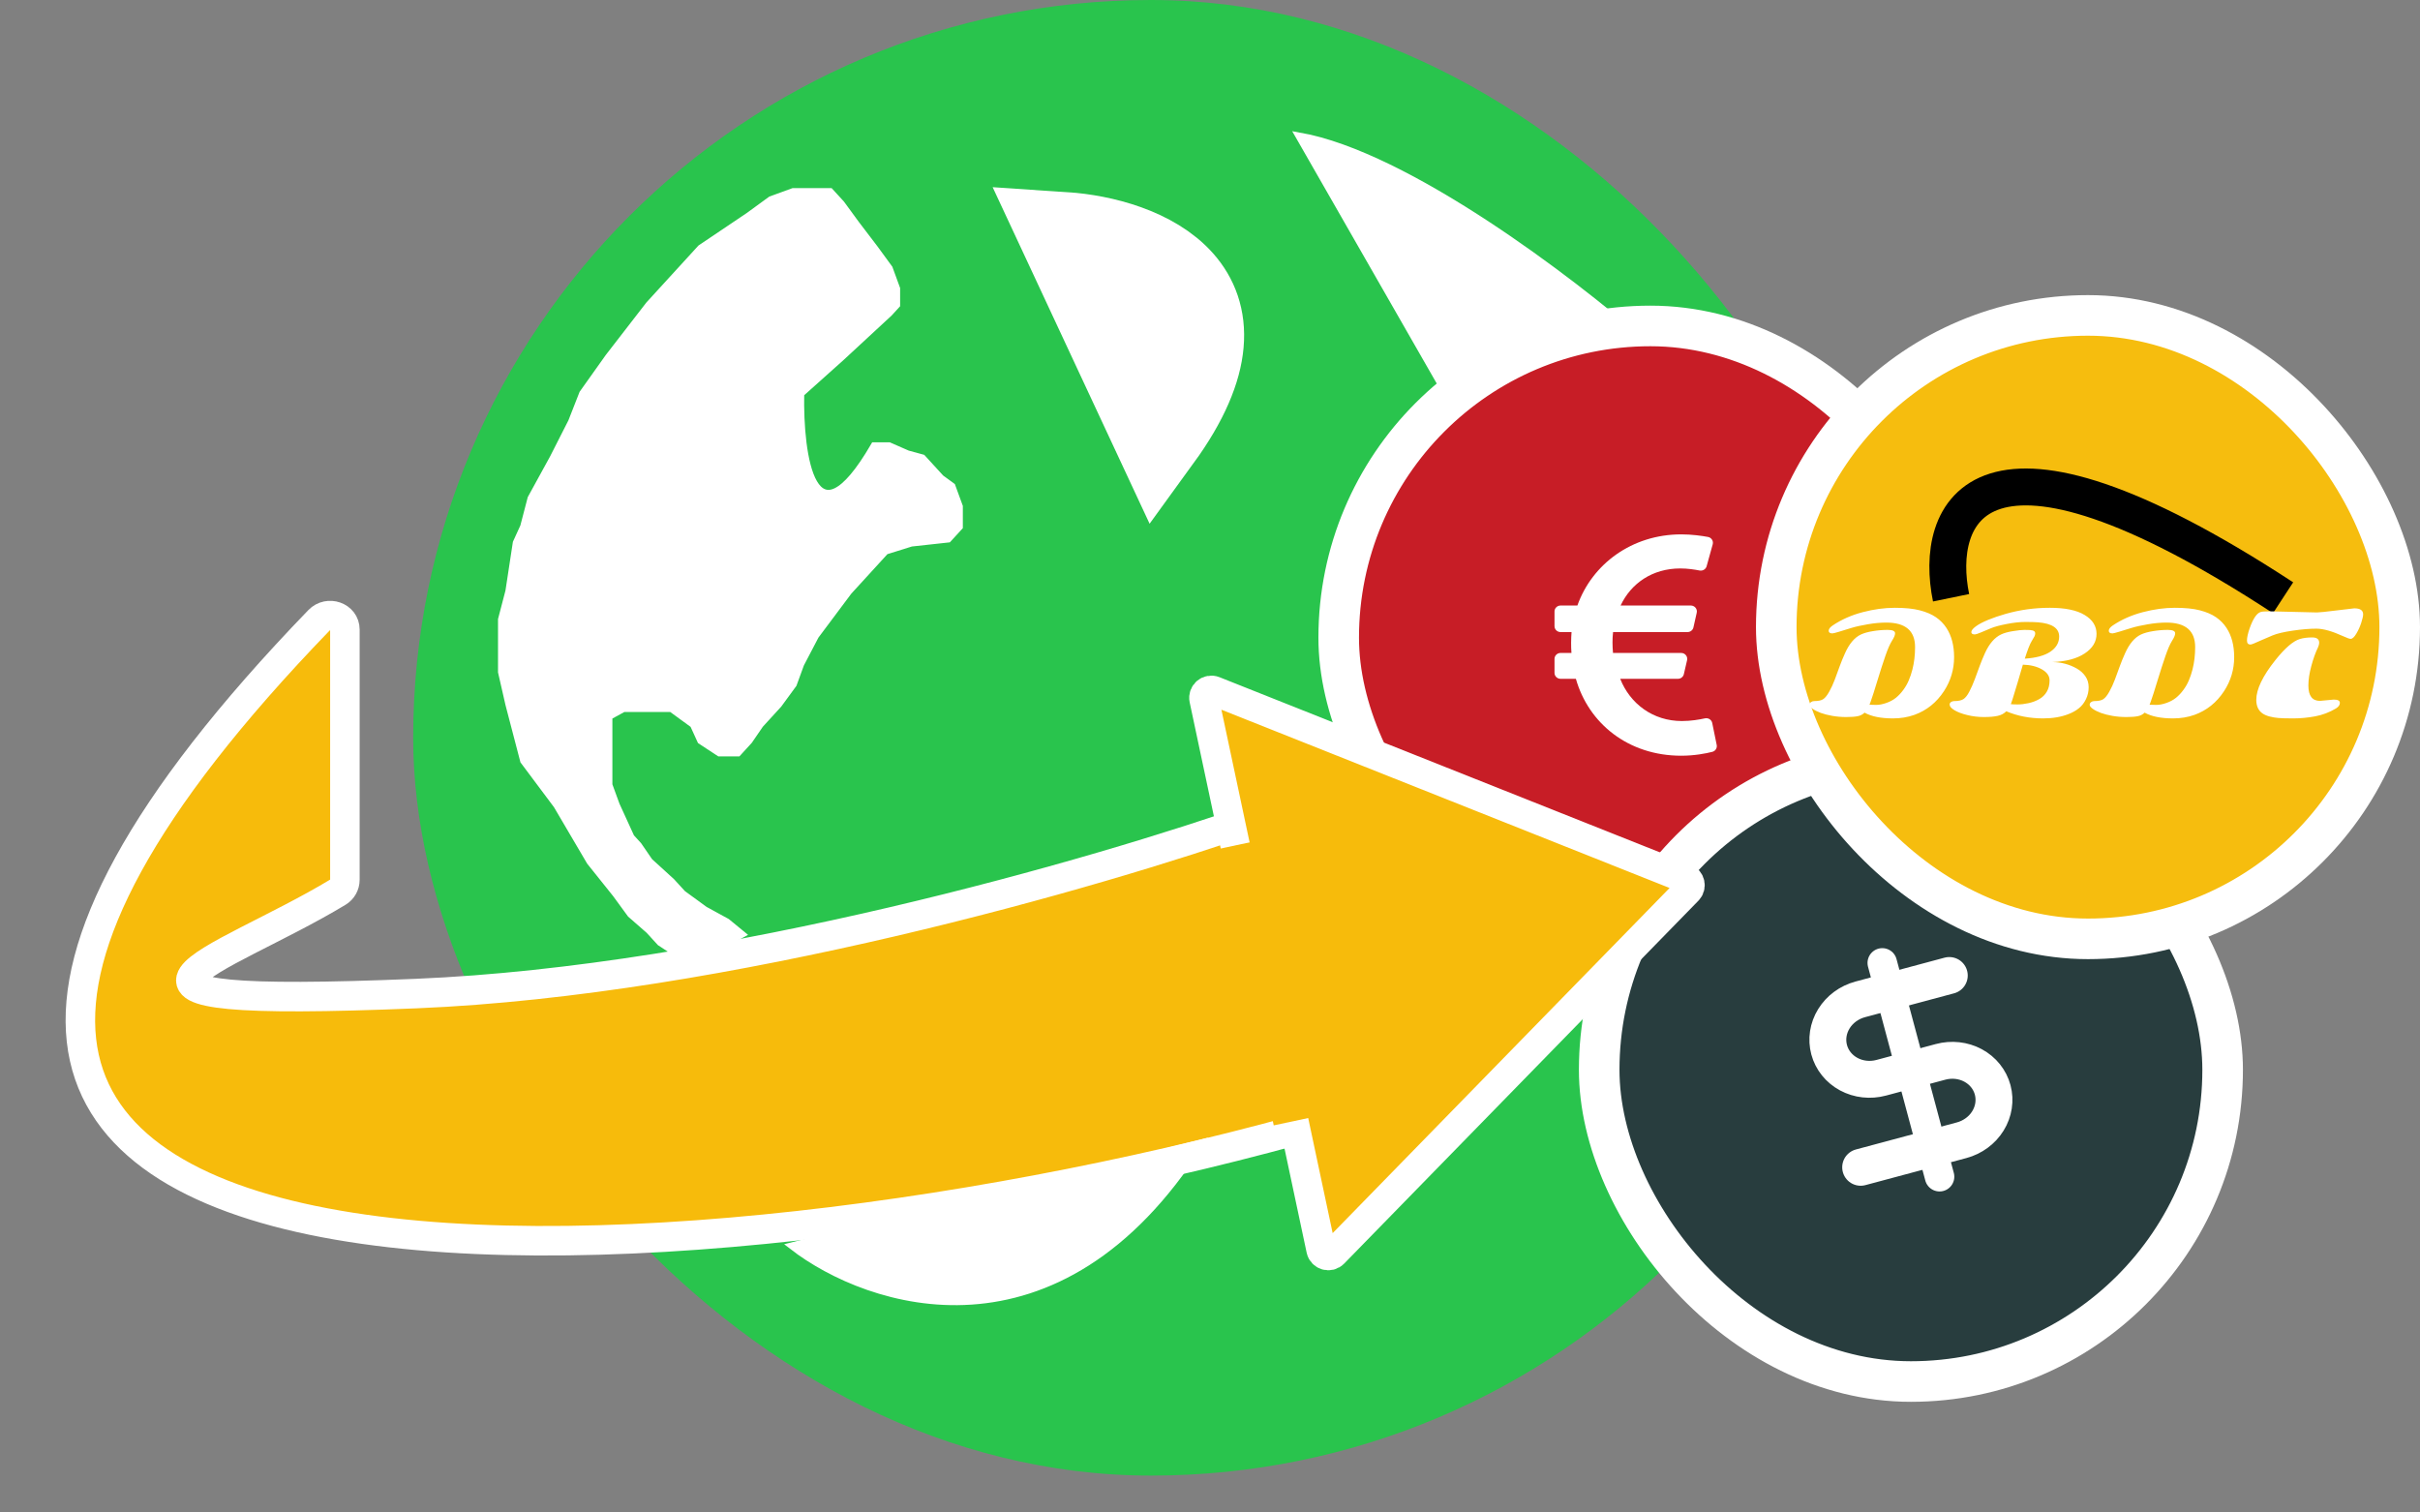 <svg width="328" height="205" viewBox="0 0 328 205" fill="none" xmlns="http://www.w3.org/2000/svg">
<rect x="0" y="0" width="328" height="205" fill="#808080" stroke="none"/>
<rect x="56" width="200" height="200" rx="100" fill="#29C44D"/>
<path d="M195.516 52.344L176.105 18.459C190.681 21.029 213.089 38.106 222.471 46.324L195.516 52.344Z" fill="white" stroke="white"/>
<rect x="181.194" y="43.928" width="85" height="85" rx="42.5" fill="white" stroke="white" stroke-width="5"/>
<rect x="183.694" y="46.428" width="80" height="80" rx="40" fill="#C71D26"/>
<rect x="183.694" y="46.428" width="80" height="80" rx="40" stroke="white"/>
<path d="M232.071 97.993C231.981 97.549 231.532 97.265 231.079 97.365C230.343 97.528 229.192 97.728 227.953 97.728C224.048 97.728 220.94 95.398 219.597 92.006H227.419C227.606 92.006 227.788 91.944 227.934 91.829C228.081 91.716 228.183 91.556 228.224 91.378L228.663 89.479C228.779 88.977 228.386 88.499 227.857 88.499H218.621C218.538 87.54 218.524 86.605 218.631 85.671H228.717C228.905 85.671 229.088 85.608 229.234 85.493C229.381 85.378 229.483 85.218 229.523 85.039L229.971 83.046C230.084 82.545 229.692 82.071 229.165 82.071H219.651C221.07 79.058 223.964 77.046 227.743 77.046C228.74 77.046 229.709 77.197 230.348 77.324C230.775 77.409 231.197 77.157 231.311 76.747L232.136 73.776C232.261 73.324 231.966 72.864 231.494 72.777C230.662 72.623 229.319 72.428 227.869 72.428C221.183 72.428 215.787 76.463 213.795 82.071H211.519C211.063 82.071 210.694 82.431 210.694 82.874V84.867C210.694 85.311 211.063 85.671 211.519 85.671H213.003C212.934 86.582 212.922 87.632 212.991 88.499H211.519C211.063 88.499 210.694 88.859 210.694 89.303V91.202C210.694 91.646 211.063 92.006 211.519 92.006H213.591C215.313 98.055 220.688 102.428 227.869 102.428C229.679 102.428 231.211 102.124 232.073 101.906C232.498 101.8 232.763 101.39 232.678 100.972L232.071 97.993Z" fill="white"/>
<rect x="216.5" y="102.5" width="85" height="85" rx="42.5" fill="white" stroke="white" stroke-width="5"/>
<rect x="219" y="105" width="80" height="80" rx="40" fill="#283D3E"/>
<rect x="219" y="105" width="80" height="80" rx="40" stroke="white"/>
<path d="M255.118 130.511L262.882 159.489" stroke="white" stroke-width="4" stroke-linecap="round" stroke-linejoin="round"/>
<path d="M264.202 132.218L252.128 135.453C250.634 135.854 249.351 136.798 248.561 138.077C247.771 139.356 247.54 140.867 247.917 142.276C248.295 143.685 249.251 144.877 250.574 145.59C251.898 146.303 253.481 146.479 254.975 146.079L263.025 143.922C264.519 143.521 266.102 143.697 267.426 144.41C268.75 145.123 269.705 146.316 270.083 147.725C270.46 149.134 270.229 150.644 269.439 151.923C268.649 153.203 267.366 154.146 265.872 154.547L252.188 158.214" stroke="white" stroke-width="5" stroke-linecap="round" stroke-linejoin="round"/>
<rect x="240.5" y="42.5" width="85" height="85" rx="42.5" fill="white" stroke="white" stroke-width="5"/>
<rect x="243" y="45" width="80" height="80" rx="40" fill="#F6BD0E"/>
<rect x="243" y="45" width="80" height="80" rx="40" stroke="white"/>
<path d="M264.443 81.019C262.11 69.685 267.843 53.819 309.443 81.019" stroke="black" stroke-width="5"/>
<path d="M255.658 84.383C254.872 84.383 254.034 84.46 253.144 84.615C252.259 84.763 251.514 84.93 250.908 85.116C250.302 85.301 249.751 85.471 249.256 85.626C248.762 85.774 248.465 85.849 248.366 85.849C248.026 85.849 247.855 85.731 247.855 85.496C247.855 85.255 248.041 85.011 248.412 84.763C249.606 83.965 250.957 83.368 252.466 82.973C253.982 82.577 255.429 82.379 256.808 82.379C258.194 82.379 259.325 82.493 260.204 82.722C261.088 82.951 261.818 83.263 262.393 83.659C262.968 84.055 263.441 84.537 263.812 85.106C264.505 86.164 264.852 87.484 264.852 89.068C264.852 90.738 264.394 92.275 263.479 93.679C262.47 95.219 261.138 96.289 259.48 96.889C258.577 97.21 257.609 97.371 256.576 97.371C254.931 97.371 253.645 97.111 252.717 96.592C252.457 96.845 252.142 97.006 251.771 97.074C251.399 97.148 250.886 97.186 250.23 97.186C249.575 97.186 248.947 97.133 248.347 97.028C247.753 96.923 247.234 96.79 246.789 96.629C246.343 96.462 245.978 96.279 245.694 96.082C245.409 95.877 245.267 95.695 245.267 95.534C245.267 95.373 245.332 95.25 245.462 95.163C245.586 95.07 245.728 95.024 245.889 95.024C246.445 95.024 246.854 94.937 247.113 94.764C247.379 94.585 247.648 94.251 247.92 93.762C248.199 93.274 248.455 92.717 248.69 92.092C248.925 91.468 249.145 90.868 249.349 90.293C249.559 89.717 249.798 89.136 250.063 88.548C250.639 87.256 251.359 86.405 252.225 85.997C252.652 85.799 253.196 85.648 253.858 85.543C254.52 85.431 255.185 85.376 255.853 85.376C256.521 85.376 256.854 85.53 256.854 85.839C256.854 86.074 256.712 86.415 256.428 86.86C256.149 87.305 255.849 87.995 255.528 88.929C255.206 89.863 254.847 90.976 254.452 92.269C254.062 93.561 253.759 94.507 253.542 95.107L253.385 95.516C253.576 95.534 253.876 95.543 254.285 95.543C254.693 95.543 255.147 95.457 255.648 95.284C256.156 95.111 256.595 94.876 256.966 94.579C257.337 94.276 257.671 93.92 257.968 93.512C258.271 93.103 258.518 92.671 258.71 92.213C258.908 91.749 259.072 91.26 259.202 90.747C259.443 89.801 259.563 88.787 259.563 87.704C259.563 85.49 258.262 84.383 255.658 84.383ZM276.921 97.371C275.109 97.371 273.445 97.049 271.93 96.406C271.615 96.722 271.222 96.929 270.752 97.028C270.288 97.133 269.667 97.186 268.887 97.186C268.114 97.186 267.363 97.096 266.633 96.916C265.903 96.737 265.325 96.518 264.898 96.258C264.465 95.998 264.249 95.745 264.249 95.497C264.249 95.355 264.31 95.24 264.434 95.154C264.558 95.067 264.7 95.024 264.861 95.024C265.43 95.024 265.85 94.934 266.123 94.755C266.401 94.569 266.667 94.229 266.92 93.734C267.18 93.24 267.431 92.671 267.672 92.027C267.913 91.378 268.136 90.772 268.34 90.209C268.55 89.646 268.785 89.077 269.045 88.502C269.62 87.246 270.341 86.412 271.207 85.997C271.621 85.799 272.162 85.648 272.83 85.543C273.498 85.431 274.021 85.376 274.398 85.376C274.781 85.376 275.029 85.382 275.14 85.394C275.258 85.4 275.375 85.419 275.493 85.45C275.728 85.512 275.845 85.641 275.845 85.839C275.845 85.975 275.817 86.102 275.762 86.22C275.712 86.331 275.573 86.572 275.344 86.943C275.115 87.314 274.812 88.091 274.435 89.272C275.944 89.179 277.098 88.867 277.896 88.335C278.693 87.797 279.092 87.11 279.092 86.275C279.092 85.144 278.134 84.5 276.216 84.346C275.827 84.315 275.258 84.299 274.509 84.299C273.761 84.299 272.929 84.389 272.014 84.568C271.098 84.742 270.381 84.933 269.861 85.144C269.348 85.354 268.884 85.549 268.47 85.728C268.055 85.901 267.789 85.988 267.672 85.988C267.35 85.988 267.189 85.883 267.189 85.672C267.189 85.456 267.39 85.199 267.792 84.902C268.194 84.606 268.748 84.312 269.453 84.021C270.164 83.73 270.95 83.461 271.81 83.214C273.752 82.657 275.759 82.379 277.831 82.379C279.903 82.379 281.473 82.704 282.543 83.353C283.62 83.996 284.158 84.85 284.158 85.914C284.158 86.977 283.623 87.862 282.553 88.567C281.489 89.272 280.026 89.662 278.165 89.736C279.358 89.748 280.456 90.036 281.458 90.599C281.94 90.865 282.333 91.214 282.636 91.647C282.939 92.08 283.091 92.581 283.091 93.15C283.091 93.719 282.97 94.254 282.729 94.755C282.494 95.25 282.179 95.658 281.783 95.98C281.393 96.301 280.926 96.567 280.382 96.777C279.386 97.173 278.233 97.371 276.921 97.371ZM274.175 90.088C274.058 90.478 273.826 91.267 273.479 92.454C273.133 93.635 272.892 94.427 272.756 94.829C272.62 95.225 272.549 95.429 272.542 95.441C272.74 95.466 273.056 95.478 273.489 95.478C273.928 95.478 274.417 95.42 274.955 95.302C275.499 95.178 275.984 94.993 276.411 94.746C276.844 94.498 277.181 94.164 277.422 93.744C277.67 93.323 277.793 92.813 277.793 92.213C277.793 91.613 277.444 91.115 276.745 90.719C276.046 90.323 275.19 90.113 274.175 90.088ZM293.621 84.383C292.835 84.383 291.997 84.46 291.106 84.615C290.222 84.763 289.477 84.93 288.871 85.116C288.264 85.301 287.714 85.471 287.219 85.626C286.724 85.774 286.428 85.849 286.329 85.849C285.988 85.849 285.818 85.731 285.818 85.496C285.818 85.255 286.004 85.011 286.375 84.763C287.569 83.965 288.92 83.368 290.429 82.973C291.944 82.577 293.392 82.379 294.771 82.379C296.156 82.379 297.288 82.493 298.167 82.722C299.051 82.951 299.781 83.263 300.356 83.659C300.931 84.055 301.404 84.537 301.775 85.106C302.468 86.164 302.814 87.484 302.814 89.068C302.814 90.738 302.357 92.275 301.441 93.679C300.433 95.219 299.1 96.289 297.443 96.889C296.54 97.21 295.572 97.371 294.539 97.371C292.894 97.371 291.607 97.111 290.68 96.592C290.42 96.845 290.104 97.006 289.733 97.074C289.362 97.148 288.849 97.186 288.193 97.186C287.538 97.186 286.91 97.133 286.31 97.028C285.716 96.923 285.197 96.79 284.751 96.629C284.306 96.462 283.941 96.279 283.657 96.082C283.372 95.877 283.23 95.695 283.23 95.534C283.23 95.373 283.295 95.25 283.425 95.163C283.549 95.07 283.691 95.024 283.852 95.024C284.408 95.024 284.816 94.937 285.076 94.764C285.342 94.585 285.611 94.251 285.883 93.762C286.162 93.274 286.418 92.717 286.653 92.092C286.888 91.468 287.108 90.868 287.312 90.293C287.522 89.717 287.76 89.136 288.026 88.548C288.602 87.256 289.322 86.405 290.188 85.997C290.615 85.799 291.159 85.648 291.821 85.543C292.483 85.431 293.147 85.376 293.815 85.376C294.483 85.376 294.817 85.53 294.817 85.839C294.817 86.074 294.675 86.415 294.391 86.86C294.112 87.305 293.812 87.995 293.491 88.929C293.169 89.863 292.81 90.976 292.415 92.269C292.025 93.561 291.722 94.507 291.505 95.107L291.348 95.516C291.539 95.534 291.839 95.543 292.248 95.543C292.656 95.543 293.11 95.457 293.611 95.284C294.118 95.111 294.558 94.876 294.929 94.579C295.3 94.276 295.634 93.92 295.931 93.512C296.234 93.103 296.481 92.671 296.673 92.213C296.871 91.749 297.035 91.26 297.165 90.747C297.406 89.801 297.526 88.787 297.526 87.704C297.526 85.49 296.224 84.383 293.621 84.383ZM314.439 94.996L316.313 94.82C316.863 94.82 317.139 94.968 317.139 95.265C317.139 95.556 316.959 95.809 316.601 96.026C315.722 96.552 314.782 96.907 313.78 97.093C312.778 97.278 311.801 97.371 310.849 97.371C309.902 97.371 309.225 97.353 308.817 97.315C308.415 97.284 308.013 97.216 307.611 97.111C307.215 97.006 306.89 96.864 306.637 96.685C306.086 96.289 305.811 95.68 305.811 94.857C305.811 93.428 306.674 91.632 308.399 89.467C309.704 87.834 310.812 86.882 311.721 86.609C312.197 86.467 312.75 86.396 313.381 86.396C314.018 86.396 314.337 86.637 314.337 87.12C314.337 87.28 314.291 87.472 314.198 87.695C313.845 88.418 313.536 89.275 313.27 90.265C313.004 91.248 312.871 92.132 312.871 92.918C312.871 94.303 313.394 94.996 314.439 94.996ZM305.022 87.361C304.707 87.361 304.549 87.178 304.549 86.814C304.549 86.412 304.67 85.861 304.911 85.162C305.381 83.832 305.885 83.093 306.423 82.945C306.572 82.889 307.02 82.861 307.769 82.861L314.04 83.01C314.349 83.01 315.249 82.917 316.74 82.731C318.236 82.546 319.022 82.453 319.096 82.453C319.894 82.453 320.293 82.725 320.293 83.269C320.293 83.511 320.206 83.894 320.033 84.42C319.866 84.939 319.644 85.431 319.365 85.895C319.087 86.359 318.83 86.591 318.595 86.591C318.453 86.591 318.131 86.476 317.63 86.248C316.115 85.555 314.894 85.209 313.966 85.209C313.038 85.209 311.965 85.298 310.747 85.478C309.528 85.657 308.622 85.87 308.028 86.118C307.435 86.359 306.915 86.582 306.47 86.786C305.641 87.169 305.159 87.361 305.022 87.361Z" fill="white"/>
<path d="M56.426 134.666C5.814 136.766 29.711 130.646 45.806 120.917C46.395 120.561 46.746 119.921 46.746 119.232L46.746 85.336C46.746 83.553 44.472 82.794 43.234 84.076C-54.846 185.588 93.378 176.766 179.735 152.044C180.741 151.756 181.324 150.744 181.106 149.72L173.133 112.206C172.88 111.019 171.642 110.327 170.497 110.729C148.51 118.453 98.302 132.928 56.426 134.666Z" fill="#F7BB0B" stroke="white" stroke-width="4"/>
<path d="M228.425 119.051L164.55 93.645C163.807 93.35 163.036 94.001 163.202 94.782L179.058 169.379C179.224 170.16 180.194 170.441 180.752 169.869L228.771 120.679C229.269 120.169 229.088 119.315 228.425 119.051Z" fill="#F7BB0B" stroke="white" stroke-width="4"/>
<rect x="164.694" y="115.167" width="5" height="38.2" transform="rotate(-12 164.694 115.167)" fill="#F7BB0B"/>
<path d="M144.266 32.03C154.578 32.717 171.55 39.115 156.945 59.219L144.266 32.03Z" fill="white" stroke="white" stroke-width="12"/>
<path d="M89.5 127.719L92 129.359L93 131L95.5 129.359L100.5 126.625L98.5 124.984L95.5 123.344L92.5 121.156L91 119.516L88 116.781L86.5 114.594L85.5 113.5L83.5 109.125L82.5 106.391V104.203V100.375V98.188V97.094L84.5 96H86.5H89H91L92.5 97.094L94 98.188L95 100.375L97.5 102.016H100L101.5 100.375L103 98.188L105.5 95.453L107.5 92.719L108.5 89.984L110.5 86.156L115 80.141L120 74.672L123.5 73.578L128.5 73.031L130 71.391V70.297V68.656L129 65.922L127.5 64.828L126 63.188L125 62.094L123 61.547L120.5 60.453H118.5C110.1 74.891 108.333 61.729 108.5 53.344L114 48.422L120.5 42.406L121.5 41.312V39.125L120.5 36.391L118.5 33.656L116 30.375L114 27.641L112.5 26H111.5H107.5L104.5 27.094L101.5 29.281L95 33.656L91.5 37.484L88 41.312L82.5 48.422L79 53.344L77.5 57.172L75 62.094L72 67.562L71 71.391L70 73.578L69 80.141L68 83.969V86.156V91.078L69 95.453L71 103.109L75.5 109.125L80 116.781L83.5 121.156L85.5 123.891L88 126.078L89.5 127.719Z" fill="white" stroke="white"/>
<path d="M107.4 168.876C117.762 176.899 143.318 185.352 162.651 154.981L107.4 168.876Z" fill="white" stroke="white"/>
</svg>
